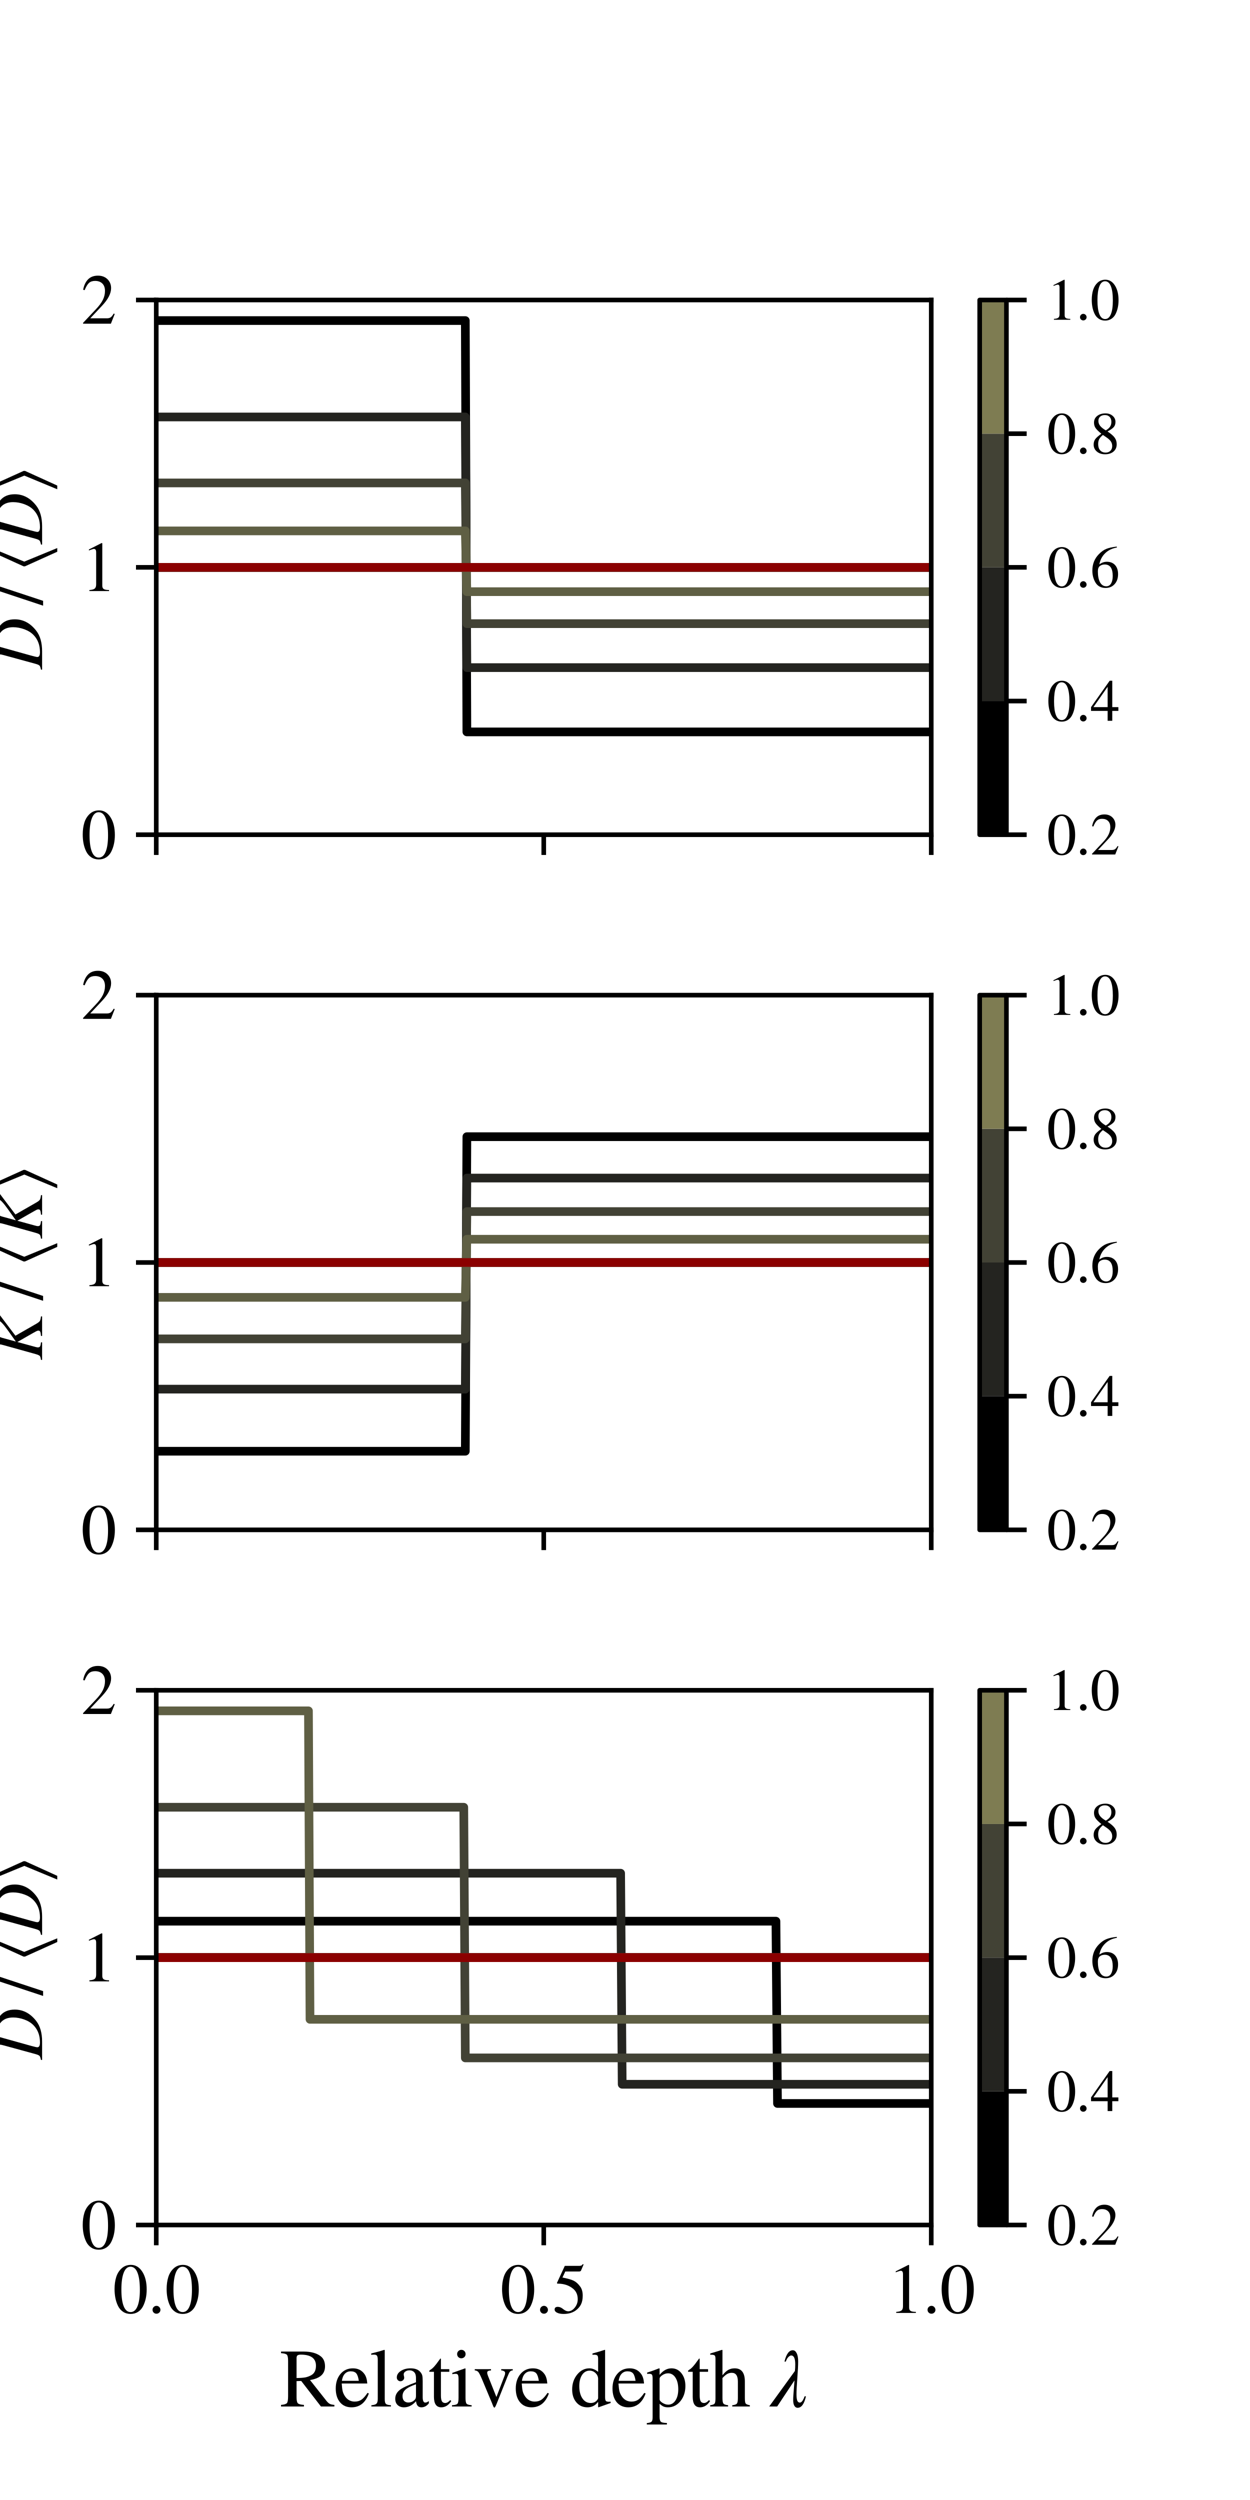 <?xml version="1.0" encoding="utf-8" standalone="no"?>
<!DOCTYPE svg PUBLIC "-//W3C//DTD SVG 1.1//EN"
  "http://www.w3.org/Graphics/SVG/1.1/DTD/svg11.dtd">
<svg xmlns:xlink="http://www.w3.org/1999/xlink" width="216pt" height="432pt" viewBox="0 0 216 432" xmlns="http://www.w3.org/2000/svg" version="1.1">
 <defs>
  <style type="text/css">*{stroke-linejoin: round; stroke-linecap: butt}</style>
 </defs>
 <g id="figure_1">
  <g id="patch_1">
   <path d="M 0 432 
L 216 432 
L 216 0 
L 0 0 
z
" style="fill: #ffffff"/>
  </g>
  <g id="axes_1">
   <g id="patch_2">
    <path d="M 27 144.24 
L 160.92 144.24 
L 160.92 51.84 
L 27 51.84 
z
" style="fill: #ffffff"/>
   </g>
   <g id="matplotlib.axis_1">
    <g id="xtick_1">
     <g id="line2d_1">
      <defs>
       <path id="m2f24bb69a9" d="M 0 0 
L 0 3.5 
" style="stroke: #000000; stroke-width: 0.8"/>
      </defs>
      <g>
       <use xlink:href="#m2f24bb69a9" x="27" y="144.24" style="stroke: #000000; stroke-width: 0.8"/>
      </g>
     </g>
    </g>
    <g id="xtick_2">
     <g id="line2d_2">
      <g>
       <use xlink:href="#m2f24bb69a9" x="93.96" y="144.24" style="stroke: #000000; stroke-width: 0.8"/>
      </g>
     </g>
    </g>
    <g id="xtick_3">
     <g id="line2d_3">
      <g>
       <use xlink:href="#m2f24bb69a9" x="160.92" y="144.24" style="stroke: #000000; stroke-width: 0.8"/>
      </g>
     </g>
    </g>
   </g>
   <g id="matplotlib.axis_2">
    <g id="ytick_1">
     <g id="line2d_4">
      <defs>
       <path id="m1a54fc3f17" d="M 0 0 
L -3.5 0 
" style="stroke: #000000; stroke-width: 0.8"/>
      </defs>
      <g>
       <use xlink:href="#m1a54fc3f17" x="27" y="144.24" style="stroke: #000000; stroke-width: 0.8"/>
      </g>
     </g>
     <g id="text_1">
      <!-- 0 -->
      <g transform="translate(14 148.338) scale(0.12 -0.12)">
       <defs>
        <path id="STIXGeneral-Regular-30" d="M 3046 2112 
Q 3046 1683 2963 1302 
Q 2880 922 2717 602 
Q 2554 282 2266 96 
Q 1978 -90 1600 -90 
Q 1210 -90 915 108 
Q 621 307 461 640 
Q 301 973 227 1350 
Q 154 1728 154 2150 
Q 154 2746 301 3222 
Q 448 3699 790 4012 
Q 1133 4326 1626 4326 
Q 2253 4326 2649 3712 
Q 3046 3098 3046 2112 
z
M 2432 2080 
Q 2432 3091 2217 3625 
Q 2003 4160 1587 4160 
Q 1190 4160 979 3622 
Q 768 3085 768 2106 
Q 768 1120 979 598 
Q 1190 77 1600 77 
Q 2003 77 2217 598 
Q 2432 1120 2432 2080 
z
" transform="scale(0.016)"/>
       </defs>
       <use xlink:href="#STIXGeneral-Regular-30"/>
      </g>
     </g>
    </g>
    <g id="ytick_2">
     <g id="line2d_5">
      <g>
       <use xlink:href="#m1a54fc3f17" x="27" y="98.04" style="stroke: #000000; stroke-width: 0.8"/>
      </g>
     </g>
     <g id="text_2">
      <!-- 1 -->
      <g transform="translate(14 102.138) scale(0.12 -0.12)">
       <defs>
        <path id="STIXGeneral-Regular-31" d="M 2522 0 
L 755 0 
L 755 96 
Q 1107 115 1235 227 
Q 1363 339 1363 608 
L 1363 3482 
Q 1363 3795 1171 3795 
Q 1082 3795 883 3718 
L 710 3654 
L 710 3744 
L 1856 4326 
L 1914 4307 
L 1914 486 
Q 1914 275 2042 185 
Q 2170 96 2522 96 
L 2522 0 
z
" transform="scale(0.016)"/>
       </defs>
       <use xlink:href="#STIXGeneral-Regular-31"/>
      </g>
     </g>
    </g>
    <g id="ytick_3">
     <g id="line2d_6">
      <g>
       <use xlink:href="#m1a54fc3f17" x="27" y="51.84" style="stroke: #000000; stroke-width: 0.8"/>
      </g>
     </g>
     <g id="text_3">
      <!-- 2 -->
      <g transform="translate(14 55.938) scale(0.12 -0.12)">
       <defs>
        <path id="STIXGeneral-Regular-32" d="M 3034 877 
L 2688 0 
L 186 0 
L 186 77 
L 1325 1286 
Q 1773 1754 1965 2144 
Q 2157 2534 2157 2950 
Q 2157 3379 1920 3616 
Q 1683 3853 1267 3853 
Q 922 3853 720 3673 
Q 518 3494 326 3021 
L 192 3053 
Q 301 3648 630 3987 
Q 960 4326 1523 4326 
Q 2054 4326 2380 4006 
Q 2707 3686 2707 3200 
Q 2707 2477 1888 1613 
L 832 486 
L 2330 486 
Q 2541 486 2665 569 
Q 2790 653 2944 915 
L 3034 877 
z
" transform="scale(0.016)"/>
       </defs>
       <use xlink:href="#STIXGeneral-Regular-32"/>
      </g>
     </g>
    </g>
    <g id="text_4">
     <!-- $D \;/\; \langle D\rangle$ -->
     <g transform="translate(7.36 115.62) rotate(-90) scale(0.12 -0.12)">
      <defs>
       <path id="STIXGeneral-Italic-44" d="M 838 4179 
L 2611 4179 
Q 3469 4179 3974 3731 
Q 4480 3283 4480 2458 
Q 4480 1325 3456 531 
Q 2778 0 1594 0 
L -51 0 
L -51 102 
Q 224 154 310 230 
Q 397 307 474 589 
L 1254 3437 
Q 1325 3686 1325 3814 
Q 1325 3949 1222 4009 
Q 1120 4070 838 4077 
L 838 4179 
z
M 1984 3738 
L 1229 1037 
Q 1088 525 1088 429 
Q 1088 192 1523 192 
Q 2470 192 3066 768 
Q 3398 1088 3584 1597 
Q 3770 2106 3770 2611 
Q 3770 3386 3270 3763 
Q 2970 3987 2432 3987 
Q 2227 3987 2128 3939 
Q 2029 3891 1984 3738 
z
" transform="scale(0.016)"/>
       <path id="STIXGeneral-Regular-2f" d="M 1837 4326 
L 378 -90 
L -58 -90 
L 1408 4326 
L 1837 4326 
z
" transform="scale(0.016)"/>
       <path id="STIXGeneral-Regular-27e8" d="M 2144 4563 
L 915 1606 
L 2138 -1363 
L 1805 -1363 
L 493 1542 
L 493 1670 
L 1811 4563 
L 2144 4563 
z
" transform="scale(0.016)"/>
       <path id="STIXGeneral-Regular-27e9" d="M 2067 1536 
L 749 -1363 
L 416 -1363 
L 1645 1600 
L 422 4563 
L 755 4563 
L 2067 1664 
L 2067 1536 
z
" transform="scale(0.016)"/>
      </defs>
      <use xlink:href="#STIXGeneral-Italic-44" transform="translate(0 0.703)"/>
      <use xlink:href="#STIXGeneral-Regular-2f" transform="translate(92.256 0.703)"/>
      <use xlink:href="#STIXGeneral-Regular-27e8" transform="translate(140.111 0.703)"/>
      <use xlink:href="#STIXGeneral-Italic-44" transform="translate(180.111 0.703)"/>
      <use xlink:href="#STIXGeneral-Regular-27e9" transform="translate(252.311 0.703)"/>
     </g>
    </g>
   </g>
   <g id="line2d_7">
    <path d="M 27 55.394 
L 80.407 55.394 
L 80.675 126.471 
L 160.92 126.471 
L 160.92 126.471 
" clip-path="url(#pf82003856d)" style="fill: none; stroke: #000000; stroke-width: 1.5; stroke-linecap: square"/>
   </g>
   <g id="line2d_8">
    <path d="M 27 98.04 
L 160.92 98.04 
L 160.92 98.04 
" clip-path="url(#pf82003856d)" style="fill: none; stroke: #000000; stroke-width: 1.5; stroke-linecap: square"/>
   </g>
   <g id="line2d_9">
    <path d="M 27 72.052 
L 80.407 72.052 
L 80.675 115.365 
L 160.92 115.365 
L 160.92 115.365 
" clip-path="url(#pf82003856d)" style="fill: none; stroke: #242420; stroke-width: 1.5; stroke-linecap: square"/>
   </g>
   <g id="line2d_10">
    <path d="M 27 98.04 
L 160.92 98.04 
L 160.92 98.04 
" clip-path="url(#pf82003856d)" style="fill: none; stroke: #242420; stroke-width: 1.5; stroke-linecap: square"/>
   </g>
   <g id="line2d_11">
    <path d="M 27 83.451 
L 80.407 83.451 
L 80.675 107.766 
L 160.92 107.766 
L 160.92 107.766 
" clip-path="url(#pf82003856d)" style="fill: none; stroke: #424235; stroke-width: 1.5; stroke-linecap: square"/>
   </g>
   <g id="line2d_12">
    <path d="M 27 98.04 
L 160.92 98.04 
L 160.92 98.04 
" clip-path="url(#pf82003856d)" style="fill: none; stroke: #424235; stroke-width: 1.5; stroke-linecap: square"/>
   </g>
   <g id="line2d_13">
    <path d="M 27 91.74 
L 80.407 91.74 
L 80.675 102.24 
L 160.92 102.24 
L 160.92 102.24 
" clip-path="url(#pf82003856d)" style="fill: none; stroke: #5f5f44; stroke-width: 1.5; stroke-linecap: square"/>
   </g>
   <g id="line2d_14">
    <path d="M 27 98.04 
L 160.92 98.04 
L 160.92 98.04 
" clip-path="url(#pf82003856d)" style="fill: none; stroke: #5f5f44; stroke-width: 1.5; stroke-linecap: square"/>
   </g>
   <g id="line2d_15">
    <path d="M 27 98.04 
L 160.92 98.04 
L 160.92 98.04 
" clip-path="url(#pf82003856d)" style="fill: none; stroke: #8b0000; stroke-width: 1.5; stroke-linecap: square"/>
   </g>
   <g id="patch_3">
    <path d="M 27 144.24 
L 27 51.84 
" style="fill: none; stroke: #000000; stroke-width: 0.8; stroke-linejoin: miter; stroke-linecap: square"/>
   </g>
   <g id="patch_4">
    <path d="M 160.92 144.24 
L 160.92 51.84 
" style="fill: none; stroke: #000000; stroke-width: 0.8; stroke-linejoin: miter; stroke-linecap: square"/>
   </g>
   <g id="patch_5">
    <path d="M 27 144.24 
L 160.92 144.24 
" style="fill: none; stroke: #000000; stroke-width: 0.8; stroke-linejoin: miter; stroke-linecap: square"/>
   </g>
   <g id="patch_6">
    <path d="M 27 51.84 
L 160.92 51.84 
" style="fill: none; stroke: #000000; stroke-width: 0.8; stroke-linejoin: miter; stroke-linecap: square"/>
   </g>
  </g>
  <g id="axes_2">
   <g id="patch_7">
    <path d="M 27 264.36 
L 160.92 264.36 
L 160.92 171.96 
L 27 171.96 
z
" style="fill: #ffffff"/>
   </g>
   <g id="matplotlib.axis_3">
    <g id="xtick_4">
     <g id="line2d_16">
      <g>
       <use xlink:href="#m2f24bb69a9" x="27" y="264.36" style="stroke: #000000; stroke-width: 0.8"/>
      </g>
     </g>
    </g>
    <g id="xtick_5">
     <g id="line2d_17">
      <g>
       <use xlink:href="#m2f24bb69a9" x="93.96" y="264.36" style="stroke: #000000; stroke-width: 0.8"/>
      </g>
     </g>
    </g>
    <g id="xtick_6">
     <g id="line2d_18">
      <g>
       <use xlink:href="#m2f24bb69a9" x="160.92" y="264.36" style="stroke: #000000; stroke-width: 0.8"/>
      </g>
     </g>
    </g>
   </g>
   <g id="matplotlib.axis_4">
    <g id="ytick_4">
     <g id="line2d_19">
      <g>
       <use xlink:href="#m1a54fc3f17" x="27" y="264.36" style="stroke: #000000; stroke-width: 0.8"/>
      </g>
     </g>
     <g id="text_5">
      <!-- 0 -->
      <g transform="translate(14 268.458) scale(0.12 -0.12)">
       <use xlink:href="#STIXGeneral-Regular-30"/>
      </g>
     </g>
    </g>
    <g id="ytick_5">
     <g id="line2d_20">
      <g>
       <use xlink:href="#m1a54fc3f17" x="27" y="218.16" style="stroke: #000000; stroke-width: 0.8"/>
      </g>
     </g>
     <g id="text_6">
      <!-- 1 -->
      <g transform="translate(14 222.258) scale(0.12 -0.12)">
       <use xlink:href="#STIXGeneral-Regular-31"/>
      </g>
     </g>
    </g>
    <g id="ytick_6">
     <g id="line2d_21">
      <g>
       <use xlink:href="#m1a54fc3f17" x="27" y="171.96" style="stroke: #000000; stroke-width: 0.8"/>
      </g>
     </g>
     <g id="text_7">
      <!-- 2 -->
      <g transform="translate(14 176.058) scale(0.12 -0.12)">
       <use xlink:href="#STIXGeneral-Regular-32"/>
      </g>
     </g>
    </g>
    <g id="text_8">
     <!-- $K \;/\; \langle K\rangle$ -->
     <g transform="translate(7.36 235.08) rotate(-90) scale(0.12 -0.12)">
      <defs>
       <path id="STIXGeneral-Italic-4b" d="M 4621 4179 
L 4621 4077 
Q 4442 4077 4128 3840 
L 2221 2400 
L 3296 525 
Q 3443 269 3552 201 
Q 3661 134 3962 102 
L 3962 0 
L 2202 0 
L 2202 102 
L 2387 122 
Q 2682 147 2682 326 
Q 2682 365 2672 409 
Q 2662 454 2630 515 
Q 2598 576 2579 611 
Q 2560 646 2509 736 
Q 2458 826 2445 851 
L 1658 2227 
L 1242 710 
Q 1171 467 1171 384 
Q 1171 237 1264 182 
Q 1357 128 1626 102 
L 1626 0 
L 45 0 
L 45 102 
Q 320 134 403 211 
Q 486 288 563 557 
L 1357 3405 
Q 1446 3725 1446 3802 
Q 1446 3936 1337 4000 
Q 1229 4064 941 4077 
L 941 4179 
L 2669 4179 
L 2669 4077 
Q 2400 4058 2253 3958 
Q 2106 3859 2035 3603 
L 1696 2362 
L 2675 3059 
Q 3590 3706 3590 3936 
Q 3590 4032 3360 4058 
L 3206 4077 
L 3206 4179 
L 4621 4179 
z
" transform="scale(0.016)"/>
      </defs>
      <use xlink:href="#STIXGeneral-Italic-4b" transform="translate(0 0.703)"/>
      <use xlink:href="#STIXGeneral-Regular-2f" transform="translate(86.756 0.703)"/>
      <use xlink:href="#STIXGeneral-Regular-27e8" transform="translate(134.611 0.703)"/>
      <use xlink:href="#STIXGeneral-Italic-4b" transform="translate(174.611 0.703)"/>
      <use xlink:href="#STIXGeneral-Regular-27e9" transform="translate(241.311 0.703)"/>
     </g>
    </g>
   </g>
   <g id="line2d_22">
    <path d="M 27 218.16 
L 160.92 218.16 
L 160.92 218.16 
" clip-path="url(#p507e65f12c)" style="fill: none; stroke: #000000; stroke-width: 1.5; stroke-linecap: square"/>
   </g>
   <g id="line2d_23">
    <path d="M 27 250.772 
L 80.407 250.772 
L 80.675 196.419 
L 160.92 196.419 
L 160.92 196.419 
" clip-path="url(#p507e65f12c)" style="fill: none; stroke: #000000; stroke-width: 1.5; stroke-linecap: square"/>
   </g>
   <g id="line2d_24">
    <path d="M 27 218.16 
L 160.92 218.16 
L 160.92 218.16 
" clip-path="url(#p507e65f12c)" style="fill: none; stroke: #242420; stroke-width: 1.5; stroke-linecap: square"/>
   </g>
   <g id="line2d_25">
    <path d="M 27 240.044 
L 80.407 240.044 
L 80.675 203.571 
L 160.92 203.571 
L 160.92 203.571 
" clip-path="url(#p507e65f12c)" style="fill: none; stroke: #242420; stroke-width: 1.5; stroke-linecap: square"/>
   </g>
   <g id="line2d_26">
    <path d="M 27 218.16 
L 160.92 218.16 
L 160.92 218.16 
" clip-path="url(#p507e65f12c)" style="fill: none; stroke: #424235; stroke-width: 1.5; stroke-linecap: square"/>
   </g>
   <g id="line2d_27">
    <path d="M 27 231.36 
L 80.407 231.36 
L 80.675 209.36 
L 160.92 209.36 
L 160.92 209.36 
" clip-path="url(#p507e65f12c)" style="fill: none; stroke: #424235; stroke-width: 1.5; stroke-linecap: square"/>
   </g>
   <g id="line2d_28">
    <path d="M 27 218.16 
L 160.92 218.16 
L 160.92 218.16 
" clip-path="url(#p507e65f12c)" style="fill: none; stroke: #5f5f44; stroke-width: 1.5; stroke-linecap: square"/>
   </g>
   <g id="line2d_29">
    <path d="M 27 224.186 
L 80.407 224.186 
L 80.675 214.143 
L 160.92 214.143 
L 160.92 214.143 
" clip-path="url(#p507e65f12c)" style="fill: none; stroke: #5f5f44; stroke-width: 1.5; stroke-linecap: square"/>
   </g>
   <g id="line2d_30">
    <path d="M 27 218.16 
L 160.92 218.16 
L 160.92 218.16 
" clip-path="url(#p507e65f12c)" style="fill: none; stroke: #8b0000; stroke-width: 1.5; stroke-linecap: square"/>
   </g>
   <g id="patch_8">
    <path d="M 27 264.36 
L 27 171.96 
" style="fill: none; stroke: #000000; stroke-width: 0.8; stroke-linejoin: miter; stroke-linecap: square"/>
   </g>
   <g id="patch_9">
    <path d="M 160.92 264.36 
L 160.92 171.96 
" style="fill: none; stroke: #000000; stroke-width: 0.8; stroke-linejoin: miter; stroke-linecap: square"/>
   </g>
   <g id="patch_10">
    <path d="M 27 264.36 
L 160.92 264.36 
" style="fill: none; stroke: #000000; stroke-width: 0.8; stroke-linejoin: miter; stroke-linecap: square"/>
   </g>
   <g id="patch_11">
    <path d="M 27 171.96 
L 160.92 171.96 
" style="fill: none; stroke: #000000; stroke-width: 0.8; stroke-linejoin: miter; stroke-linecap: square"/>
   </g>
  </g>
  <g id="axes_3">
   <g id="patch_12">
    <path d="M 27 384.48 
L 160.92 384.48 
L 160.92 292.08 
L 27 292.08 
z
" style="fill: #ffffff"/>
   </g>
   <g id="matplotlib.axis_5">
    <g id="xtick_7">
     <g id="line2d_31">
      <g>
       <use xlink:href="#m2f24bb69a9" x="27" y="384.48" style="stroke: #000000; stroke-width: 0.8"/>
      </g>
     </g>
     <g id="text_9">
      <!-- 0.0 -->
      <g transform="translate(19.5 399.676) scale(0.12 -0.12)">
       <defs>
        <path id="STIXGeneral-Regular-2e" d="M 1158 275 
Q 1158 134 1052 32 
Q 947 -70 800 -70 
Q 653 -70 550 32 
Q 448 134 448 281 
Q 448 429 553 534 
Q 659 640 806 640 
Q 947 640 1052 531 
Q 1158 422 1158 275 
z
" transform="scale(0.016)"/>
       </defs>
       <use xlink:href="#STIXGeneral-Regular-30"/>
       <use xlink:href="#STIXGeneral-Regular-2e" x="50"/>
       <use xlink:href="#STIXGeneral-Regular-30" x="75"/>
      </g>
     </g>
    </g>
    <g id="xtick_8">
     <g id="line2d_32">
      <g>
       <use xlink:href="#m2f24bb69a9" x="93.96" y="384.48" style="stroke: #000000; stroke-width: 0.8"/>
      </g>
     </g>
     <g id="text_10">
      <!-- 0.5 -->
      <g transform="translate(86.46 399.676) scale(0.12 -0.12)">
       <defs>
        <path id="STIXGeneral-Regular-35" d="M 2803 4358 
L 2573 3814 
Q 2534 3731 2400 3731 
L 1158 3731 
L 902 3187 
Q 1606 3053 1920 2896 
Q 2234 2739 2502 2368 
Q 2726 2061 2726 1555 
Q 2726 1094 2576 780 
Q 2426 467 2099 224 
Q 1664 -90 1011 -90 
Q 646 -90 422 19 
Q 198 128 198 307 
Q 198 550 486 550 
Q 717 550 960 352 
Q 1210 147 1414 147 
Q 1747 147 2012 480 
Q 2278 813 2278 1229 
Q 2278 1843 1850 2189 
Q 1293 2637 486 2637 
Q 410 2637 410 2688 
L 416 2720 
L 1114 4237 
L 2438 4237 
Q 2547 4237 2608 4269 
Q 2669 4301 2746 4403 
L 2803 4358 
z
" transform="scale(0.016)"/>
       </defs>
       <use xlink:href="#STIXGeneral-Regular-30"/>
       <use xlink:href="#STIXGeneral-Regular-2e" x="50"/>
       <use xlink:href="#STIXGeneral-Regular-35" x="75"/>
      </g>
     </g>
    </g>
    <g id="xtick_9">
     <g id="line2d_33">
      <g>
       <use xlink:href="#m2f24bb69a9" x="160.92" y="384.48" style="stroke: #000000; stroke-width: 0.8"/>
      </g>
     </g>
     <g id="text_11">
      <!-- 1.0 -->
      <g transform="translate(153.42 399.676) scale(0.12 -0.12)">
       <use xlink:href="#STIXGeneral-Regular-31"/>
       <use xlink:href="#STIXGeneral-Regular-2e" x="50"/>
       <use xlink:href="#STIXGeneral-Regular-30" x="75"/>
      </g>
     </g>
    </g>
    <g id="text_12">
     <!-- Relative depth $\lambda$ -->
     <g transform="translate(48.32 415.94) scale(0.14 -0.14)">
      <defs>
       <path id="STIXGeneral-Regular-52" d="M 4224 0 
L 3187 0 
L 1664 1971 
L 1306 1958 
L 1306 717 
Q 1306 352 1405 249 
Q 1504 147 1875 122 
L 1875 0 
L 109 0 
L 109 122 
Q 474 154 563 262 
Q 653 371 653 794 
L 653 3526 
Q 653 3885 563 3987 
Q 474 4090 109 4115 
L 109 4237 
L 1850 4237 
Q 2726 4237 3187 3859 
Q 3501 3603 3501 3091 
Q 3501 2221 2342 2042 
L 3622 422 
Q 3757 256 3878 198 
Q 4000 141 4224 122 
L 4224 0 
z
M 1306 3731 
L 1306 2195 
Q 1766 2202 1990 2246 
Q 2214 2291 2438 2413 
Q 2803 2618 2803 3142 
Q 2803 4000 1632 4000 
Q 1459 4000 1382 3945 
Q 1306 3891 1306 3731 
z
" transform="scale(0.016)"/>
       <path id="STIXGeneral-Regular-65" d="M 2611 1050 
L 2714 1005 
Q 2330 -64 1376 -64 
Q 813 -64 486 329 
Q 160 723 160 1389 
Q 160 2074 525 2509 
Q 890 2944 1485 2944 
Q 2061 2944 2374 2502 
Q 2560 2246 2592 1773 
L 621 1773 
Q 646 1370 700 1158 
Q 755 947 915 730 
Q 1184 378 1626 378 
Q 1939 378 2153 531 
Q 2368 685 2611 1050 
z
M 634 1978 
L 1939 1978 
Q 1882 2381 1750 2547 
Q 1619 2714 1312 2714 
Q 1043 2714 864 2525 
Q 685 2336 634 1978 
z
" transform="scale(0.016)"/>
       <path id="STIXGeneral-Regular-6c" d="M 1645 0 
L 134 0 
L 134 96 
Q 435 122 531 221 
Q 627 320 627 589 
L 627 3590 
Q 627 3821 569 3910 
Q 512 4000 358 4000 
Q 224 4000 122 3987 
L 122 4090 
Q 730 4237 1133 4371 
L 1165 4346 
L 1165 557 
Q 1165 288 1254 201 
Q 1344 115 1645 96 
L 1645 0 
z
" transform="scale(0.016)"/>
       <path id="STIXGeneral-Regular-61" d="M 2829 422 
L 2829 243 
Q 2586 -64 2253 -64 
Q 1888 -64 1843 403 
L 1837 403 
Q 1427 -64 909 -64 
Q 608 -64 422 112 
Q 237 288 237 602 
Q 237 1050 685 1350 
Q 992 1555 1837 1869 
L 1837 2214 
Q 1837 2502 1699 2646 
Q 1562 2790 1338 2790 
Q 1146 2790 1018 2697 
Q 890 2605 890 2477 
Q 890 2419 909 2348 
Q 928 2278 928 2208 
Q 928 2112 841 2029 
Q 755 1946 634 1946 
Q 525 1946 441 2029 
Q 358 2112 358 2240 
Q 358 2547 685 2752 
Q 986 2944 1421 2944 
Q 1939 2944 2176 2656 
Q 2291 2522 2323 2384 
Q 2355 2246 2355 1946 
L 2355 723 
Q 2355 301 2554 301 
Q 2682 301 2829 422 
z
M 1837 813 
L 1837 1715 
Q 1248 1510 1018 1293 
Q 800 1094 800 800 
Q 800 557 921 432 
Q 1043 307 1242 307 
Q 1453 307 1613 410 
Q 1747 506 1792 589 
Q 1837 672 1837 813 
z
" transform="scale(0.016)"/>
       <path id="STIXGeneral-Regular-74" d="M 1702 493 
L 1786 422 
Q 1478 -64 1011 -64 
Q 448 -64 448 749 
L 448 2675 
L 109 2675 
Q 83 2694 83 2720 
Q 83 2771 192 2842 
Q 435 2982 813 3526 
Q 826 3546 874 3606 
Q 922 3667 941 3706 
Q 986 3706 986 3622 
L 986 2880 
L 1632 2880 
L 1632 2675 
L 986 2675 
L 986 845 
Q 986 538 1062 403 
Q 1139 269 1318 269 
Q 1510 269 1702 493 
z
" transform="scale(0.016)"/>
       <path id="STIXGeneral-Regular-69" d="M 1152 4045 
Q 1152 3904 1056 3811 
Q 960 3718 819 3718 
Q 685 3718 592 3811 
Q 499 3904 499 4045 
Q 499 4179 595 4275 
Q 691 4371 826 4371 
Q 966 4371 1059 4275 
Q 1152 4179 1152 4045 
z
M 1619 0 
L 102 0 
L 102 96 
Q 435 115 521 211 
Q 608 307 608 666 
L 608 2118 
Q 608 2342 563 2432 
Q 518 2522 397 2522 
Q 243 2522 128 2490 
L 128 2592 
L 1120 2944 
L 1146 2918 
L 1146 672 
Q 1146 314 1226 218 
Q 1306 122 1619 96 
L 1619 0 
z
" transform="scale(0.016)"/>
       <path id="STIXGeneral-Regular-76" d="M 3053 2880 
L 3053 2784 
Q 2906 2771 2835 2688 
Q 2765 2605 2637 2285 
L 1818 230 
Q 1690 -90 1638 -90 
Q 1587 -90 1523 77 
Q 1510 96 1497 141 
Q 1485 186 1472 211 
L 704 2048 
Q 499 2534 403 2652 
Q 307 2771 122 2784 
L 122 2880 
L 1376 2880 
L 1376 2784 
Q 1210 2771 1146 2732 
Q 1082 2694 1082 2611 
Q 1082 2509 1139 2368 
L 1792 730 
L 2426 2387 
Q 2464 2483 2464 2579 
Q 2464 2758 2163 2784 
L 2163 2880 
L 3053 2880 
z
" transform="scale(0.016)"/>
       <path id="STIXGeneral-Regular-20" transform="scale(0.016)"/>
       <path id="STIXGeneral-Regular-64" d="M 3142 269 
L 2202 -64 
L 2176 -45 
L 2176 365 
Q 1869 -64 1357 -64 
Q 826 -64 499 317 
Q 173 698 173 1312 
Q 173 1990 563 2467 
Q 954 2944 1504 2944 
Q 1850 2944 2176 2669 
L 2176 3667 
Q 2176 3866 2118 3930 
Q 2061 3994 1882 3994 
Q 1792 3994 1741 3987 
L 1741 4090 
Q 2323 4243 2682 4371 
L 2714 4358 
L 2714 730 
Q 2714 506 2768 435 
Q 2822 365 2995 365 
Q 3034 365 3142 371 
L 3142 269 
z
M 2176 653 
L 2176 2125 
Q 2176 2381 1981 2573 
Q 1786 2765 1523 2765 
Q 1158 2765 940 2438 
Q 723 2112 723 1568 
Q 723 979 963 624 
Q 1203 269 1606 269 
Q 1907 269 2080 474 
Q 2176 582 2176 653 
z
" transform="scale(0.016)"/>
       <path id="STIXGeneral-Regular-70" d="M 1018 2931 
L 1018 2438 
Q 1421 2944 1939 2944 
Q 2406 2944 2707 2560 
Q 3008 2176 3008 1581 
Q 3008 883 2621 409 
Q 2234 -64 1664 -64 
Q 1466 -64 1328 -6 
Q 1190 51 1018 211 
L 1018 -794 
Q 1018 -1094 1120 -1180 
Q 1222 -1267 1581 -1274 
L 1581 -1389 
L 32 -1389 
L 32 -1280 
Q 314 -1254 397 -1171 
Q 480 -1088 480 -838 
L 480 2157 
Q 480 2381 429 2451 
Q 378 2522 218 2522 
Q 115 2522 58 2515 
L 58 2618 
Q 506 2752 979 2944 
L 1018 2931 
z
M 1018 2138 
L 1018 563 
Q 1018 422 1238 281 
Q 1459 141 1683 141 
Q 2029 141 2243 467 
Q 2458 794 2458 1325 
Q 2458 1888 2243 2224 
Q 2029 2560 1670 2560 
Q 1446 2560 1232 2419 
Q 1018 2278 1018 2138 
z
" transform="scale(0.016)"/>
       <path id="STIXGeneral-Regular-68" d="M 3117 0 
L 1760 0 
L 1760 96 
Q 2042 128 2118 224 
Q 2195 320 2195 653 
L 2195 1920 
Q 2195 2598 1722 2598 
Q 1530 2598 1370 2508 
Q 1210 2419 1005 2195 
L 1005 653 
Q 1005 320 1081 224 
Q 1158 128 1440 96 
L 1440 0 
L 58 0 
L 58 96 
Q 333 134 400 224 
Q 467 314 467 653 
L 467 3667 
Q 467 3872 406 3933 
Q 346 3994 141 3994 
Q 83 3994 64 3987 
L 64 4090 
L 237 4141 
Q 730 4288 973 4371 
L 1005 4352 
L 1005 2406 
Q 1229 2694 1446 2819 
Q 1664 2944 1946 2944 
Q 2733 2944 2733 1926 
L 2733 653 
Q 2733 320 2793 233 
Q 2854 147 3117 96 
L 3117 0 
z
" transform="scale(0.016)"/>
       <path id="STIXGeneral-Italic-3bb" d="M 2656 787 
L 2758 787 
Q 2560 -102 2112 -102 
Q 1965 -102 1869 48 
Q 1773 198 1773 499 
Q 1773 672 1789 889 
Q 1805 1107 1833 1446 
Q 1862 1786 1875 2016 
L 538 0 
L -77 0 
L 1907 2739 
Q 1933 2970 1933 3245 
Q 1933 3936 1619 3936 
Q 1530 3936 1408 3821 
Q 1286 3706 1203 3462 
L 1101 3462 
Q 1312 4339 1747 4339 
Q 1926 4339 2041 4115 
Q 2157 3891 2157 3475 
Q 2157 3040 2093 2192 
Q 2029 1344 2029 941 
Q 2029 602 2089 451 
Q 2150 301 2291 301 
Q 2483 301 2656 787 
z
" transform="scale(0.016)"/>
      </defs>
      <use xlink:href="#STIXGeneral-Regular-52" transform="translate(0 0.703)"/>
      <use xlink:href="#STIXGeneral-Regular-65" transform="translate(66.7 0.703)"/>
      <use xlink:href="#STIXGeneral-Regular-6c" transform="translate(111.1 0.703)"/>
      <use xlink:href="#STIXGeneral-Regular-61" transform="translate(138.9 0.703)"/>
      <use xlink:href="#STIXGeneral-Regular-74" transform="translate(183.3 0.703)"/>
      <use xlink:href="#STIXGeneral-Regular-69" transform="translate(211.1 0.703)"/>
      <use xlink:href="#STIXGeneral-Regular-76" transform="translate(238.9 0.703)"/>
      <use xlink:href="#STIXGeneral-Regular-65" transform="translate(288.9 0.703)"/>
      <use xlink:href="#STIXGeneral-Regular-20" transform="translate(333.3 0.703)"/>
      <use xlink:href="#STIXGeneral-Regular-64" transform="translate(358.3 0.703)"/>
      <use xlink:href="#STIXGeneral-Regular-65" transform="translate(408.3 0.703)"/>
      <use xlink:href="#STIXGeneral-Regular-70" transform="translate(452.7 0.703)"/>
      <use xlink:href="#STIXGeneral-Regular-74" transform="translate(502.7 0.703)"/>
      <use xlink:href="#STIXGeneral-Regular-68" transform="translate(530.5 0.703)"/>
      <use xlink:href="#STIXGeneral-Regular-20" transform="translate(580.5 0.703)"/>
      <use xlink:href="#STIXGeneral-Italic-3bb" transform="translate(605.5 0.703)"/>
     </g>
    </g>
   </g>
   <g id="matplotlib.axis_6">
    <g id="ytick_7">
     <g id="line2d_34">
      <g>
       <use xlink:href="#m1a54fc3f17" x="27" y="384.48" style="stroke: #000000; stroke-width: 0.8"/>
      </g>
     </g>
     <g id="text_13">
      <!-- 0 -->
      <g transform="translate(14 388.578) scale(0.12 -0.12)">
       <use xlink:href="#STIXGeneral-Regular-30"/>
      </g>
     </g>
    </g>
    <g id="ytick_8">
     <g id="line2d_35">
      <g>
       <use xlink:href="#m1a54fc3f17" x="27" y="338.28" style="stroke: #000000; stroke-width: 0.8"/>
      </g>
     </g>
     <g id="text_14">
      <!-- 1 -->
      <g transform="translate(14 342.378) scale(0.12 -0.12)">
       <use xlink:href="#STIXGeneral-Regular-31"/>
      </g>
     </g>
    </g>
    <g id="ytick_9">
     <g id="line2d_36">
      <g>
       <use xlink:href="#m1a54fc3f17" x="27" y="292.08" style="stroke: #000000; stroke-width: 0.8"/>
      </g>
     </g>
     <g id="text_15">
      <!-- 2 -->
      <g transform="translate(14 296.178) scale(0.12 -0.12)">
       <use xlink:href="#STIXGeneral-Regular-32"/>
      </g>
     </g>
    </g>
    <g id="text_16">
     <!-- $D \;/\; \langle D\rangle$ -->
     <g transform="translate(7.36 355.86) rotate(-90) scale(0.12 -0.12)">
      <use xlink:href="#STIXGeneral-Italic-44" transform="translate(0 0.703)"/>
      <use xlink:href="#STIXGeneral-Regular-2f" transform="translate(92.256 0.703)"/>
      <use xlink:href="#STIXGeneral-Regular-27e8" transform="translate(140.111 0.703)"/>
      <use xlink:href="#STIXGeneral-Italic-44" transform="translate(180.111 0.703)"/>
      <use xlink:href="#STIXGeneral-Regular-27e9" transform="translate(252.311 0.703)"/>
     </g>
    </g>
   </g>
   <g id="line2d_37">
    <path d="M 27 331.98 
L 134.082 331.98 
L 134.351 363.48 
L 160.92 363.48 
L 160.92 363.48 
" clip-path="url(#p19ef5f3575)" style="fill: none; stroke: #000000; stroke-width: 1.5; stroke-linecap: square"/>
   </g>
   <g id="line2d_38">
    <path d="M 27 338.28 
L 160.92 338.28 
L 160.92 338.28 
" clip-path="url(#p19ef5f3575)" style="fill: none; stroke: #000000; stroke-width: 1.5; stroke-linecap: square"/>
   </g>
   <g id="line2d_39">
    <path d="M 27 323.691 
L 107.245 323.691 
L 107.513 360.164 
L 160.92 360.164 
L 160.92 360.164 
" clip-path="url(#p19ef5f3575)" style="fill: none; stroke: #242420; stroke-width: 1.5; stroke-linecap: square"/>
   </g>
   <g id="line2d_40">
    <path d="M 27 338.28 
L 160.92 338.28 
L 160.92 338.28 
" clip-path="url(#p19ef5f3575)" style="fill: none; stroke: #242420; stroke-width: 1.5; stroke-linecap: square"/>
   </g>
   <g id="line2d_41">
    <path d="M 27 312.293 
L 80.139 312.293 
L 80.407 355.605 
L 160.92 355.605 
L 160.92 355.605 
" clip-path="url(#p19ef5f3575)" style="fill: none; stroke: #424235; stroke-width: 1.5; stroke-linecap: square"/>
   </g>
   <g id="line2d_42">
    <path d="M 27 338.28 
L 160.92 338.28 
L 160.92 338.28 
" clip-path="url(#p19ef5f3575)" style="fill: none; stroke: #424235; stroke-width: 1.5; stroke-linecap: square"/>
   </g>
   <g id="line2d_43">
    <path d="M 27 295.634 
L 53.301 295.634 
L 53.569 348.942 
L 160.92 348.942 
L 160.92 348.942 
" clip-path="url(#p19ef5f3575)" style="fill: none; stroke: #5f5f44; stroke-width: 1.5; stroke-linecap: square"/>
   </g>
   <g id="line2d_44">
    <path d="M 27 338.28 
L 160.92 338.28 
L 160.92 338.28 
" clip-path="url(#p19ef5f3575)" style="fill: none; stroke: #5f5f44; stroke-width: 1.5; stroke-linecap: square"/>
   </g>
   <g id="line2d_45">
    <path d="M 27 338.28 
L 160.92 338.28 
L 160.92 338.28 
" clip-path="url(#p19ef5f3575)" style="fill: none; stroke: #8b0000; stroke-width: 1.5; stroke-linecap: square"/>
   </g>
   <g id="line2d_46">
    <path d="M 27 338.28 
L 160.92 338.28 
L 160.92 338.28 
" clip-path="url(#p19ef5f3575)" style="fill: none; stroke: #8b0000; stroke-width: 1.5; stroke-linecap: square"/>
   </g>
   <g id="patch_13">
    <path d="M 27 384.48 
L 27 292.08 
" style="fill: none; stroke: #000000; stroke-width: 0.8; stroke-linejoin: miter; stroke-linecap: square"/>
   </g>
   <g id="patch_14">
    <path d="M 160.92 384.48 
L 160.92 292.08 
" style="fill: none; stroke: #000000; stroke-width: 0.8; stroke-linejoin: miter; stroke-linecap: square"/>
   </g>
   <g id="patch_15">
    <path d="M 27 384.48 
L 160.92 384.48 
" style="fill: none; stroke: #000000; stroke-width: 0.8; stroke-linejoin: miter; stroke-linecap: square"/>
   </g>
   <g id="patch_16">
    <path d="M 27 292.08 
L 160.92 292.08 
" style="fill: none; stroke: #000000; stroke-width: 0.8; stroke-linejoin: miter; stroke-linecap: square"/>
   </g>
  </g>
  <g id="axes_4">
   <g id="patch_17">
    <path d="M 169.29 144.24 
L 173.91 144.24 
L 173.91 51.84 
L 169.29 51.84 
z
" style="fill: #ffffff"/>
   </g>
   <g id="QuadMesh_1">
    <path d="M 169.29 144.24 
L 173.91 144.24 
L 173.91 121.14 
L 169.29 121.14 
L 169.29 144.24 
" clip-path="url(#p6ca94b99f7)"/>
    <path d="M 169.29 121.14 
L 173.91 121.14 
L 173.91 98.04 
L 169.29 98.04 
L 169.29 121.14 
" clip-path="url(#p6ca94b99f7)" style="fill: #242420"/>
    <path d="M 169.29 98.04 
L 173.91 98.04 
L 173.91 74.94 
L 169.29 74.94 
L 169.29 98.04 
" clip-path="url(#p6ca94b99f7)" style="fill: #424235"/>
    <path d="M 169.29 74.94 
L 173.91 74.94 
L 173.91 51.84 
L 169.29 51.84 
L 169.29 74.94 
" clip-path="url(#p6ca94b99f7)" style="fill: #7e7c52"/>
   </g>
   <g id="matplotlib.axis_7"/>
   <g id="matplotlib.axis_8">
    <g id="ytick_10">
     <g id="line2d_47">
      <defs>
       <path id="m5fe7fa5f8c" d="M 0 0 
L 3.5 0 
" style="stroke: #000000; stroke-width: 0.8"/>
      </defs>
      <g>
       <use xlink:href="#m5fe7fa5f8c" x="173.91" y="144.24" style="stroke: #000000; stroke-width: 0.8"/>
      </g>
     </g>
     <g id="text_17">
      <!-- 0.2 -->
      <g transform="translate(180.91 147.655) scale(0.1 -0.1)">
       <use xlink:href="#STIXGeneral-Regular-30"/>
       <use xlink:href="#STIXGeneral-Regular-2e" x="50"/>
       <use xlink:href="#STIXGeneral-Regular-32" x="75"/>
      </g>
     </g>
    </g>
    <g id="ytick_11">
     <g id="line2d_48">
      <g>
       <use xlink:href="#m5fe7fa5f8c" x="173.91" y="121.14" style="stroke: #000000; stroke-width: 0.8"/>
      </g>
     </g>
     <g id="text_18">
      <!-- 0.4 -->
      <g transform="translate(180.91 124.555) scale(0.1 -0.1)">
       <defs>
        <path id="STIXGeneral-Regular-34" d="M 3027 1069 
L 2368 1069 
L 2368 0 
L 1869 0 
L 1869 1069 
L 77 1069 
L 77 1478 
L 2086 4326 
L 2368 4326 
L 2368 1478 
L 3027 1478 
L 3027 1069 
z
M 1869 1478 
L 1869 3674 
L 333 1478 
L 1869 1478 
z
" transform="scale(0.016)"/>
       </defs>
       <use xlink:href="#STIXGeneral-Regular-30"/>
       <use xlink:href="#STIXGeneral-Regular-2e" x="50"/>
       <use xlink:href="#STIXGeneral-Regular-34" x="75"/>
      </g>
     </g>
    </g>
    <g id="ytick_12">
     <g id="line2d_49">
      <g>
       <use xlink:href="#m5fe7fa5f8c" x="173.91" y="98.04" style="stroke: #000000; stroke-width: 0.8"/>
      </g>
     </g>
     <g id="text_19">
      <!-- 0.6 -->
      <g transform="translate(180.91 101.455) scale(0.1 -0.1)">
       <defs>
        <path id="STIXGeneral-Regular-36" d="M 2854 4378 
L 2867 4275 
Q 2112 4154 1606 3664 
Q 1101 3174 973 2451 
Q 1344 2739 1786 2739 
Q 2349 2739 2672 2380 
Q 2995 2022 2995 1402 
Q 2995 774 2669 378 
Q 2291 -90 1651 -90 
Q 870 -90 518 557 
Q 218 1107 218 1786 
Q 218 2835 915 3552 
Q 1312 3962 1731 4131 
Q 2150 4301 2854 4378 
z
M 2419 1203 
Q 2419 2445 1555 2445 
Q 1235 2445 1024 2275 
Q 813 2106 813 1702 
Q 813 954 1046 522 
Q 1280 90 1722 90 
Q 2061 90 2240 394 
Q 2419 698 2419 1203 
z
" transform="scale(0.016)"/>
       </defs>
       <use xlink:href="#STIXGeneral-Regular-30"/>
       <use xlink:href="#STIXGeneral-Regular-2e" x="50"/>
       <use xlink:href="#STIXGeneral-Regular-36" x="75"/>
      </g>
     </g>
    </g>
    <g id="ytick_13">
     <g id="line2d_50">
      <g>
       <use xlink:href="#m5fe7fa5f8c" x="173.91" y="74.94" style="stroke: #000000; stroke-width: 0.8"/>
      </g>
     </g>
     <g id="text_20">
      <!-- 0.8 -->
      <g transform="translate(180.91 78.355) scale(0.1 -0.1)">
       <defs>
        <path id="STIXGeneral-Regular-38" d="M 2848 992 
Q 2848 499 2505 204 
Q 2163 -90 1587 -90 
Q 1050 -90 704 204 
Q 358 499 358 954 
Q 358 1293 524 1533 
Q 691 1773 1190 2125 
Q 710 2522 553 2765 
Q 397 3008 397 3328 
Q 397 3782 745 4054 
Q 1094 4326 1638 4326 
Q 2106 4326 2410 4060 
Q 2714 3795 2714 3411 
Q 2714 3059 2531 2848 
Q 2349 2637 1856 2374 
Q 2432 1990 2640 1689 
Q 2848 1389 2848 992 
z
M 2272 3411 
Q 2272 3744 2086 3945 
Q 1901 4147 1574 4147 
Q 1248 4147 1059 3977 
Q 870 3808 870 3513 
Q 870 3219 1059 2979 
Q 1248 2739 1670 2490 
Q 1997 2682 2134 2896 
Q 2272 3110 2272 3411 
z
M 1734 1741 
L 1357 1997 
Q 1075 1766 960 1545 
Q 845 1325 845 1011 
Q 845 576 1065 333 
Q 1286 90 1658 90 
Q 1971 90 2166 285 
Q 2362 480 2362 794 
Q 2362 1082 2214 1299 
Q 2067 1517 1734 1741 
z
" transform="scale(0.016)"/>
       </defs>
       <use xlink:href="#STIXGeneral-Regular-30"/>
       <use xlink:href="#STIXGeneral-Regular-2e" x="50"/>
       <use xlink:href="#STIXGeneral-Regular-38" x="75"/>
      </g>
     </g>
    </g>
    <g id="ytick_14">
     <g id="line2d_51">
      <g>
       <use xlink:href="#m5fe7fa5f8c" x="173.91" y="51.84" style="stroke: #000000; stroke-width: 0.8"/>
      </g>
     </g>
     <g id="text_21">
      <!-- 1.0 -->
      <g transform="translate(180.91 55.255) scale(0.1 -0.1)">
       <use xlink:href="#STIXGeneral-Regular-31"/>
       <use xlink:href="#STIXGeneral-Regular-2e" x="50"/>
       <use xlink:href="#STIXGeneral-Regular-30" x="75"/>
      </g>
     </g>
    </g>
   </g>
   <g id="LineCollection_1"/>
   <g id="patch_18">
    <path d="M 169.29 144.24 
L 171.6 144.24 
L 173.91 144.24 
L 173.91 51.84 
L 171.6 51.84 
L 169.29 51.84 
L 169.29 144.24 
z
" style="fill: none; stroke: #000000; stroke-width: 0.8; stroke-linejoin: miter; stroke-linecap: square"/>
   </g>
  </g>
  <g id="axes_5">
   <g id="patch_19">
    <path d="M 169.29 264.36 
L 173.91 264.36 
L 173.91 171.96 
L 169.29 171.96 
z
" style="fill: #ffffff"/>
   </g>
   <g id="QuadMesh_2">
    <path d="M 169.29 264.36 
L 173.91 264.36 
L 173.91 241.26 
L 169.29 241.26 
L 169.29 264.36 
" clip-path="url(#p8b79536043)"/>
    <path d="M 169.29 241.26 
L 173.91 241.26 
L 173.91 218.16 
L 169.29 218.16 
L 169.29 241.26 
" clip-path="url(#p8b79536043)" style="fill: #242420"/>
    <path d="M 169.29 218.16 
L 173.91 218.16 
L 173.91 195.06 
L 169.29 195.06 
L 169.29 218.16 
" clip-path="url(#p8b79536043)" style="fill: #424235"/>
    <path d="M 169.29 195.06 
L 173.91 195.06 
L 173.91 171.96 
L 169.29 171.96 
L 169.29 195.06 
" clip-path="url(#p8b79536043)" style="fill: #7e7c52"/>
   </g>
   <g id="matplotlib.axis_9"/>
   <g id="matplotlib.axis_10">
    <g id="ytick_15">
     <g id="line2d_52">
      <g>
       <use xlink:href="#m5fe7fa5f8c" x="173.91" y="264.36" style="stroke: #000000; stroke-width: 0.8"/>
      </g>
     </g>
     <g id="text_22">
      <!-- 0.2 -->
      <g transform="translate(180.91 267.775) scale(0.1 -0.1)">
       <use xlink:href="#STIXGeneral-Regular-30"/>
       <use xlink:href="#STIXGeneral-Regular-2e" x="50"/>
       <use xlink:href="#STIXGeneral-Regular-32" x="75"/>
      </g>
     </g>
    </g>
    <g id="ytick_16">
     <g id="line2d_53">
      <g>
       <use xlink:href="#m5fe7fa5f8c" x="173.91" y="241.26" style="stroke: #000000; stroke-width: 0.8"/>
      </g>
     </g>
     <g id="text_23">
      <!-- 0.4 -->
      <g transform="translate(180.91 244.675) scale(0.1 -0.1)">
       <use xlink:href="#STIXGeneral-Regular-30"/>
       <use xlink:href="#STIXGeneral-Regular-2e" x="50"/>
       <use xlink:href="#STIXGeneral-Regular-34" x="75"/>
      </g>
     </g>
    </g>
    <g id="ytick_17">
     <g id="line2d_54">
      <g>
       <use xlink:href="#m5fe7fa5f8c" x="173.91" y="218.16" style="stroke: #000000; stroke-width: 0.8"/>
      </g>
     </g>
     <g id="text_24">
      <!-- 0.6 -->
      <g transform="translate(180.91 221.575) scale(0.1 -0.1)">
       <use xlink:href="#STIXGeneral-Regular-30"/>
       <use xlink:href="#STIXGeneral-Regular-2e" x="50"/>
       <use xlink:href="#STIXGeneral-Regular-36" x="75"/>
      </g>
     </g>
    </g>
    <g id="ytick_18">
     <g id="line2d_55">
      <g>
       <use xlink:href="#m5fe7fa5f8c" x="173.91" y="195.06" style="stroke: #000000; stroke-width: 0.8"/>
      </g>
     </g>
     <g id="text_25">
      <!-- 0.8 -->
      <g transform="translate(180.91 198.475) scale(0.1 -0.1)">
       <use xlink:href="#STIXGeneral-Regular-30"/>
       <use xlink:href="#STIXGeneral-Regular-2e" x="50"/>
       <use xlink:href="#STIXGeneral-Regular-38" x="75"/>
      </g>
     </g>
    </g>
    <g id="ytick_19">
     <g id="line2d_56">
      <g>
       <use xlink:href="#m5fe7fa5f8c" x="173.91" y="171.96" style="stroke: #000000; stroke-width: 0.8"/>
      </g>
     </g>
     <g id="text_26">
      <!-- 1.0 -->
      <g transform="translate(180.91 175.375) scale(0.1 -0.1)">
       <use xlink:href="#STIXGeneral-Regular-31"/>
       <use xlink:href="#STIXGeneral-Regular-2e" x="50"/>
       <use xlink:href="#STIXGeneral-Regular-30" x="75"/>
      </g>
     </g>
    </g>
   </g>
   <g id="LineCollection_2"/>
   <g id="patch_20">
    <path d="M 169.29 264.36 
L 171.6 264.36 
L 173.91 264.36 
L 173.91 171.96 
L 171.6 171.96 
L 169.29 171.96 
L 169.29 264.36 
z
" style="fill: none; stroke: #000000; stroke-width: 0.8; stroke-linejoin: miter; stroke-linecap: square"/>
   </g>
  </g>
  <g id="axes_6">
   <g id="patch_21">
    <path d="M 169.29 384.48 
L 173.91 384.48 
L 173.91 292.08 
L 169.29 292.08 
z
" style="fill: #ffffff"/>
   </g>
   <g id="QuadMesh_3">
    <path d="M 169.29 384.48 
L 173.91 384.48 
L 173.91 361.38 
L 169.29 361.38 
L 169.29 384.48 
" clip-path="url(#pf440ffabf2)"/>
    <path d="M 169.29 361.38 
L 173.91 361.38 
L 173.91 338.28 
L 169.29 338.28 
L 169.29 361.38 
" clip-path="url(#pf440ffabf2)" style="fill: #242420"/>
    <path d="M 169.29 338.28 
L 173.91 338.28 
L 173.91 315.18 
L 169.29 315.18 
L 169.29 338.28 
" clip-path="url(#pf440ffabf2)" style="fill: #424235"/>
    <path d="M 169.29 315.18 
L 173.91 315.18 
L 173.91 292.08 
L 169.29 292.08 
L 169.29 315.18 
" clip-path="url(#pf440ffabf2)" style="fill: #7e7c52"/>
   </g>
   <g id="matplotlib.axis_11"/>
   <g id="matplotlib.axis_12">
    <g id="ytick_20">
     <g id="line2d_57">
      <g>
       <use xlink:href="#m5fe7fa5f8c" x="173.91" y="384.48" style="stroke: #000000; stroke-width: 0.8"/>
      </g>
     </g>
     <g id="text_27">
      <!-- 0.2 -->
      <g transform="translate(180.91 387.895) scale(0.1 -0.1)">
       <use xlink:href="#STIXGeneral-Regular-30"/>
       <use xlink:href="#STIXGeneral-Regular-2e" x="50"/>
       <use xlink:href="#STIXGeneral-Regular-32" x="75"/>
      </g>
     </g>
    </g>
    <g id="ytick_21">
     <g id="line2d_58">
      <g>
       <use xlink:href="#m5fe7fa5f8c" x="173.91" y="361.38" style="stroke: #000000; stroke-width: 0.8"/>
      </g>
     </g>
     <g id="text_28">
      <!-- 0.4 -->
      <g transform="translate(180.91 364.795) scale(0.1 -0.1)">
       <use xlink:href="#STIXGeneral-Regular-30"/>
       <use xlink:href="#STIXGeneral-Regular-2e" x="50"/>
       <use xlink:href="#STIXGeneral-Regular-34" x="75"/>
      </g>
     </g>
    </g>
    <g id="ytick_22">
     <g id="line2d_59">
      <g>
       <use xlink:href="#m5fe7fa5f8c" x="173.91" y="338.28" style="stroke: #000000; stroke-width: 0.8"/>
      </g>
     </g>
     <g id="text_29">
      <!-- 0.6 -->
      <g transform="translate(180.91 341.695) scale(0.1 -0.1)">
       <use xlink:href="#STIXGeneral-Regular-30"/>
       <use xlink:href="#STIXGeneral-Regular-2e" x="50"/>
       <use xlink:href="#STIXGeneral-Regular-36" x="75"/>
      </g>
     </g>
    </g>
    <g id="ytick_23">
     <g id="line2d_60">
      <g>
       <use xlink:href="#m5fe7fa5f8c" x="173.91" y="315.18" style="stroke: #000000; stroke-width: 0.8"/>
      </g>
     </g>
     <g id="text_30">
      <!-- 0.8 -->
      <g transform="translate(180.91 318.595) scale(0.1 -0.1)">
       <use xlink:href="#STIXGeneral-Regular-30"/>
       <use xlink:href="#STIXGeneral-Regular-2e" x="50"/>
       <use xlink:href="#STIXGeneral-Regular-38" x="75"/>
      </g>
     </g>
    </g>
    <g id="ytick_24">
     <g id="line2d_61">
      <g>
       <use xlink:href="#m5fe7fa5f8c" x="173.91" y="292.08" style="stroke: #000000; stroke-width: 0.8"/>
      </g>
     </g>
     <g id="text_31">
      <!-- 1.0 -->
      <g transform="translate(180.91 295.495) scale(0.1 -0.1)">
       <use xlink:href="#STIXGeneral-Regular-31"/>
       <use xlink:href="#STIXGeneral-Regular-2e" x="50"/>
       <use xlink:href="#STIXGeneral-Regular-30" x="75"/>
      </g>
     </g>
    </g>
   </g>
   <g id="LineCollection_3"/>
   <g id="patch_22">
    <path d="M 169.29 384.48 
L 171.6 384.48 
L 173.91 384.48 
L 173.91 292.08 
L 171.6 292.08 
L 169.29 292.08 
L 169.29 384.48 
z
" style="fill: none; stroke: #000000; stroke-width: 0.8; stroke-linejoin: miter; stroke-linecap: square"/>
   </g>
  </g>
 </g>
 <defs>
  <clipPath id="pf82003856d">
   <rect x="27" y="51.84" width="133.92" height="92.4"/>
  </clipPath>
  <clipPath id="p507e65f12c">
   <rect x="27" y="171.96" width="133.92" height="92.4"/>
  </clipPath>
  <clipPath id="p19ef5f3575">
   <rect x="27" y="292.08" width="133.92" height="92.4"/>
  </clipPath>
  <clipPath id="p6ca94b99f7">
   <rect x="169.29" y="51.84" width="4.62" height="92.4"/>
  </clipPath>
  <clipPath id="p8b79536043">
   <rect x="169.29" y="171.96" width="4.62" height="92.4"/>
  </clipPath>
  <clipPath id="pf440ffabf2">
   <rect x="169.29" y="292.08" width="4.62" height="92.4"/>
  </clipPath>
 </defs>
</svg>

